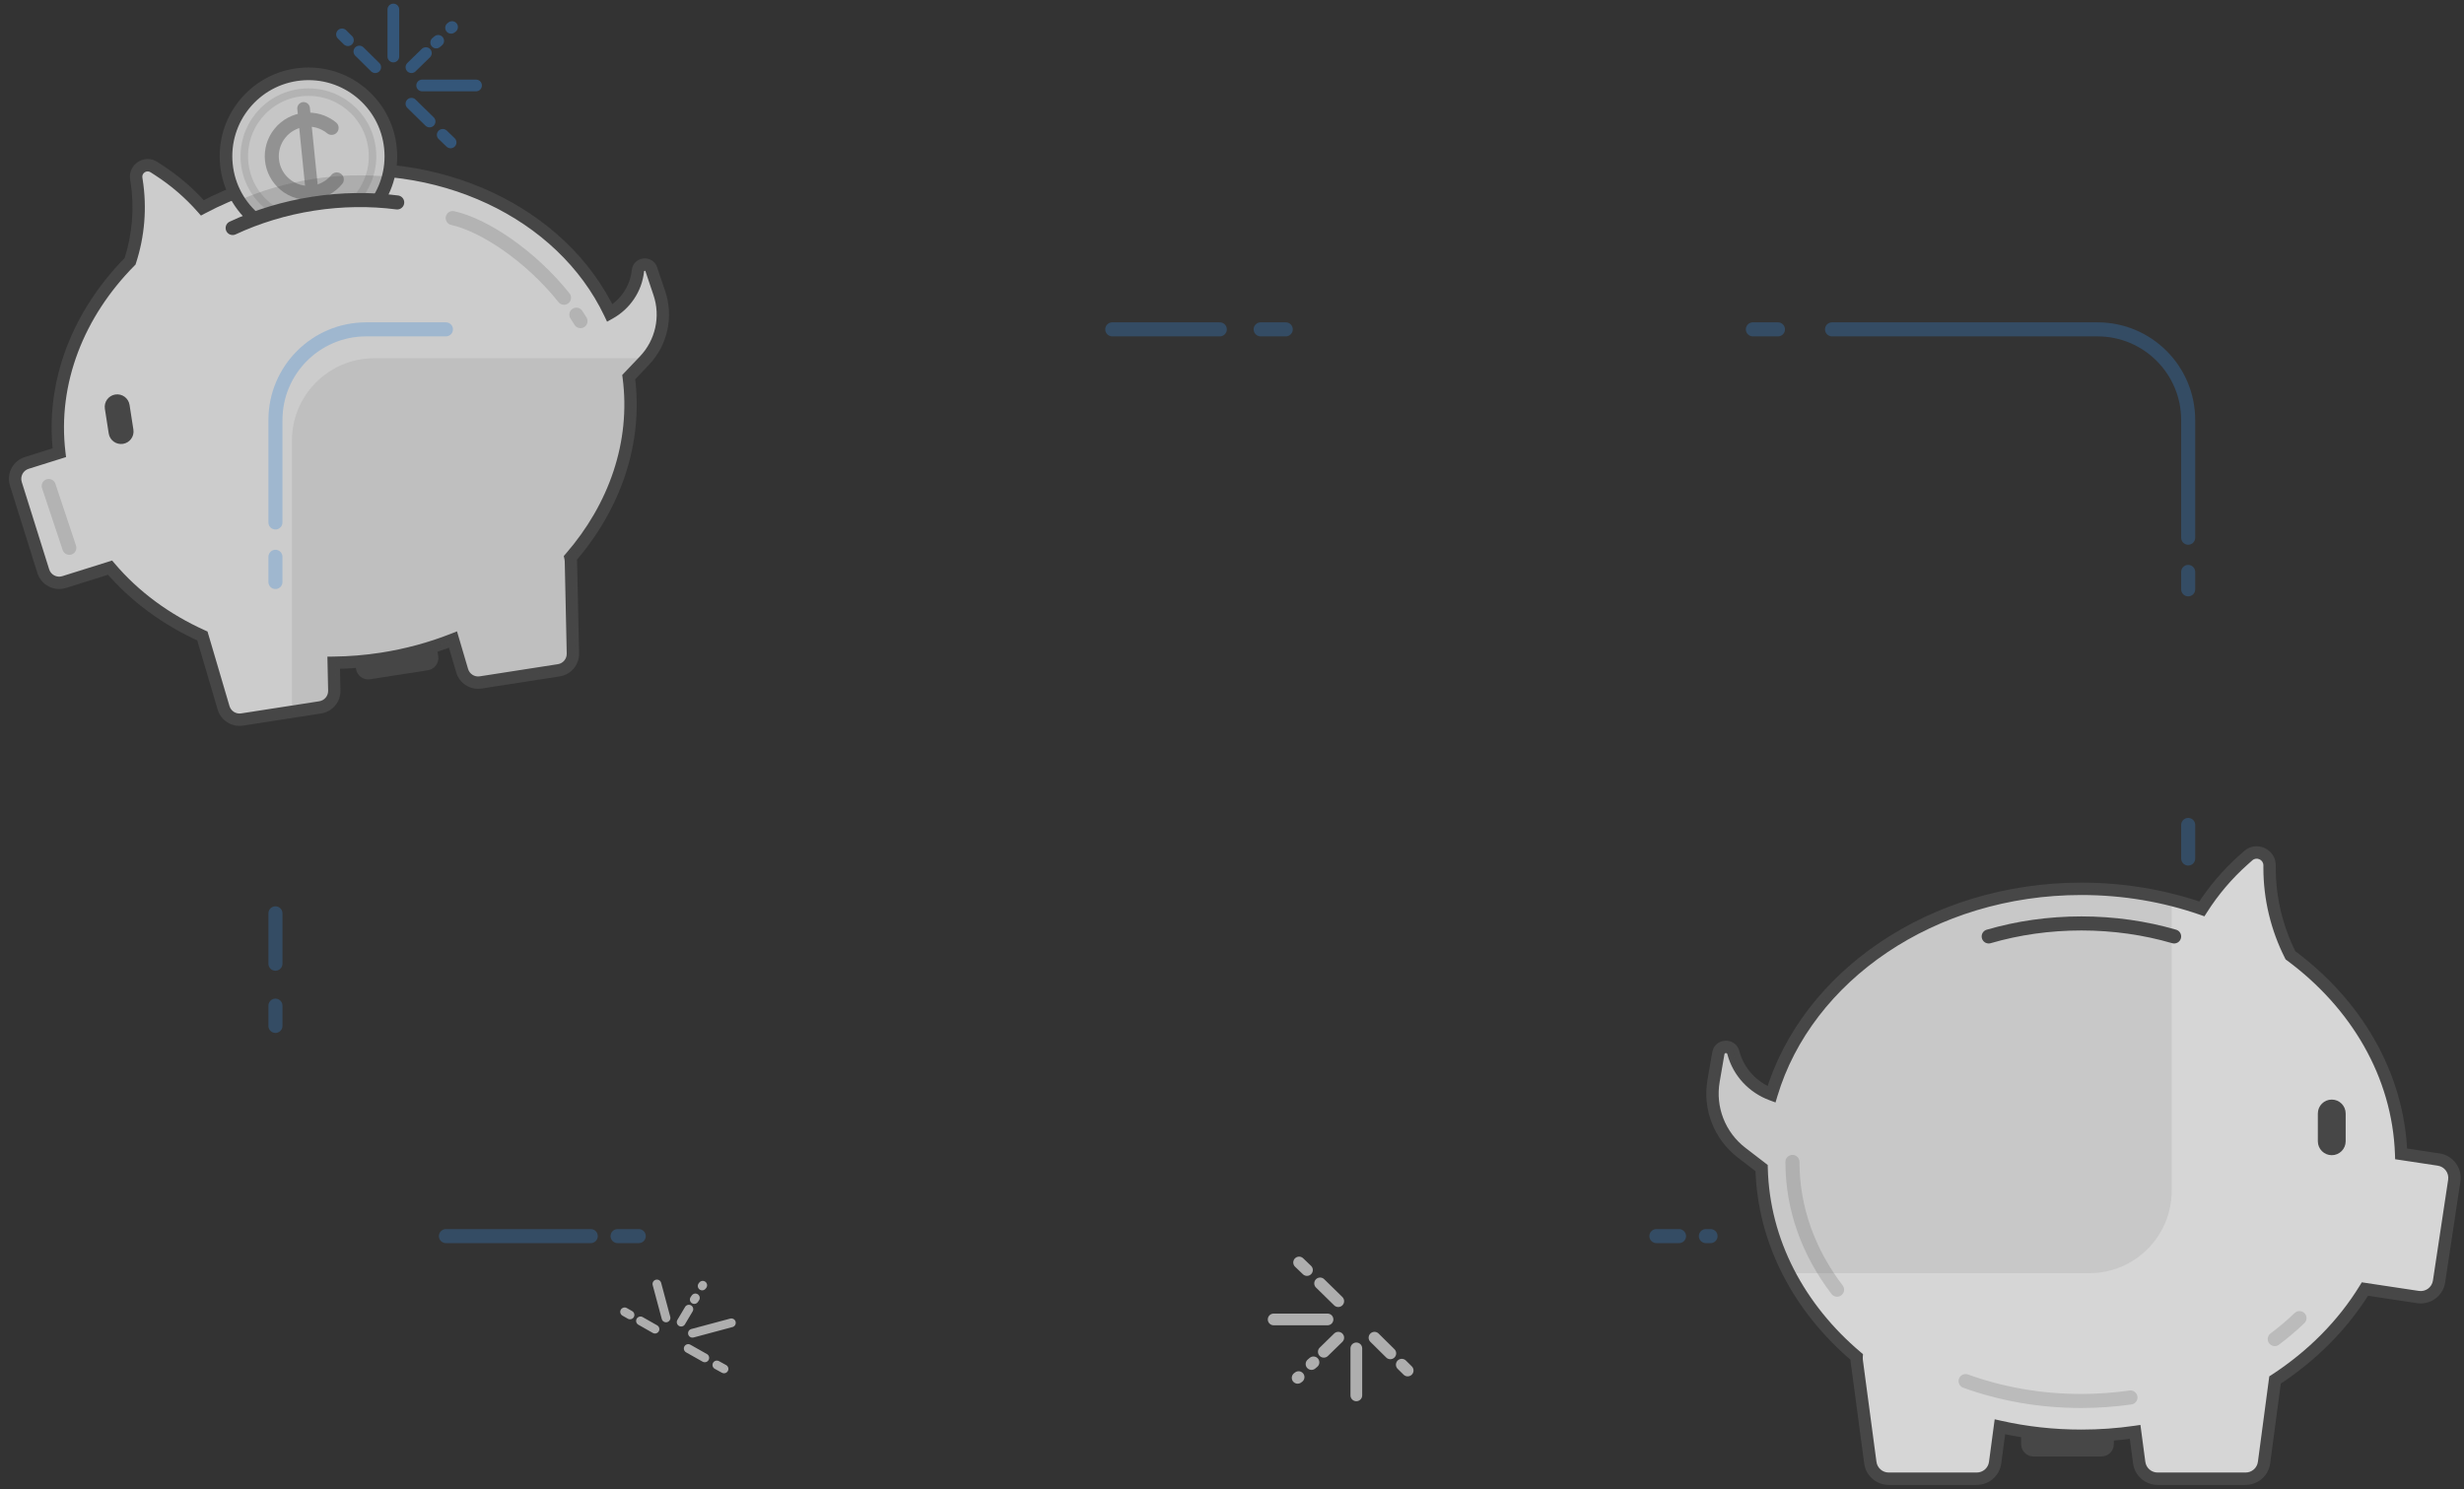 <svg width="263" height="159" viewBox="0 0 263 159" fill="none" xmlns="http://www.w3.org/2000/svg">
<rect x="0" y="0" width="263" height="159" fill="#333333" stroke="none"/>
<g opacity="0.75">
<path fill-rule="evenodd" clip-rule="evenodd" d="M16.635 17.788C15.741 17.21 14.584 17.961 14.748 19.013L14.783 19.237C15.236 22.147 14.986 25.094 14.091 27.842C8.595 33.396 5.632 40.727 6.534 48.28L3.059 49.37C2.123 49.664 1.602 50.662 1.896 51.598L4.822 60.926C5.116 61.862 6.113 62.383 7.05 62.09L11.953 60.551C14.549 63.609 17.924 66.096 21.805 67.844L24.066 75.509C24.317 76.364 25.163 76.9 26.043 76.763L34.384 75.466C35.264 75.33 35.907 74.562 35.888 73.672L35.824 70.704C37.515 70.686 39.233 70.546 40.966 70.277C43.634 69.862 46.175 69.166 48.553 68.229L49.532 71.551C49.784 72.406 50.63 72.942 51.51 72.805L59.851 71.508C60.731 71.372 61.374 70.604 61.355 69.714L61.142 59.854C61.139 59.729 61.123 59.608 61.097 59.491C65.804 54.071 68.233 47.229 67.315 40.209L68.987 38.453C70.815 36.533 71.429 33.758 70.581 31.246L69.722 28.698C69.47 27.95 68.376 28.071 68.293 28.857C68.088 30.816 66.919 32.465 65.294 33.374C60.208 22.7 47.048 16.269 32.914 18.466C28.879 19.093 25.133 20.366 21.803 22.137C20.443 20.591 18.872 19.234 17.131 18.109L16.635 17.788Z" fill="white"/>
<path d="M14.544 19.061L13.892 19.163L14.544 19.061ZM16.431 17.837L16.072 18.391L16.431 17.837ZM14.579 19.285L15.231 19.183L14.579 19.285ZM13.886 27.891L14.356 28.355L14.466 28.244L14.514 28.095L13.886 27.891ZM6.33 48.329L6.527 48.959L7.05 48.795L6.985 48.251L6.33 48.329ZM2.855 49.419L3.053 50.049L2.855 49.419ZM1.692 51.647L1.062 51.844L1.692 51.647ZM4.618 60.974L5.248 60.777L4.618 60.974ZM6.846 62.138L7.043 62.768L6.846 62.138ZM11.749 60.6L12.252 60.173L11.969 59.839L11.551 59.97L11.749 60.6ZM21.601 67.892L22.234 67.705L22.148 67.415L21.872 67.29L21.601 67.892ZM23.861 75.558L24.494 75.371L23.861 75.558ZM35.684 73.72L36.344 73.706L35.684 73.72ZM35.62 70.753L35.613 70.093L34.946 70.1L34.96 70.767L35.62 70.753ZM48.349 68.278L48.982 68.091L48.778 67.4L48.107 67.664L48.349 68.278ZM49.328 71.6L48.695 71.786L49.328 71.6ZM61.151 69.762L61.811 69.748L61.151 69.762ZM60.938 59.902L61.597 59.888L60.938 59.902ZM60.893 59.54L60.394 59.107L60.174 59.36L60.249 59.688L60.893 59.54ZM67.111 40.258L66.633 39.803L66.415 40.031L66.456 40.343L67.111 40.258ZM68.783 38.502L68.305 38.047L68.783 38.502ZM70.377 31.294L71.003 31.084L70.377 31.294ZM69.518 28.747L70.143 28.536L69.518 28.747ZM68.089 28.906L67.433 28.837L68.089 28.906ZM65.09 33.422L64.495 33.706L64.797 34.342L65.412 33.998L65.09 33.422ZM21.599 22.186L21.103 22.622L21.448 23.013L21.909 22.768L21.599 22.186ZM16.927 18.157L16.569 18.712L16.927 18.157ZM15.196 18.96C15.12 18.471 15.657 18.122 16.072 18.391L16.789 17.282C15.416 16.395 13.64 17.548 13.892 19.163L15.196 18.96ZM15.231 19.183L15.196 18.96L13.892 19.163L13.926 19.387L15.231 19.183ZM14.514 28.095C15.441 25.249 15.7 22.198 15.231 19.183L13.926 19.387C14.364 22.194 14.123 25.035 13.259 27.686L14.514 28.095ZM6.985 48.251C6.11 40.926 8.979 33.788 14.356 28.355L13.417 27.427C7.803 33.101 4.745 40.624 5.674 48.407L6.985 48.251ZM3.053 50.049L6.527 48.959L6.132 47.699L2.658 48.789L3.053 50.049ZM2.321 51.449C2.137 50.861 2.464 50.233 3.053 50.049L2.658 48.789C1.373 49.192 0.659 50.56 1.062 51.844L2.321 51.449ZM5.248 60.777L2.321 51.449L1.062 51.844L3.988 61.172L5.248 60.777ZM6.648 61.508C6.059 61.693 5.432 61.366 5.248 60.777L3.988 61.172C4.391 62.456 5.759 63.171 7.043 62.768L6.648 61.508ZM11.551 59.97L6.648 61.508L7.043 62.768L11.947 61.23L11.551 59.97ZM21.872 67.29C18.074 65.58 14.78 63.15 12.252 60.173L11.246 61.027C13.91 64.165 17.367 66.71 21.33 68.494L21.872 67.29ZM24.494 75.371L22.234 67.705L20.968 68.079L23.228 75.744L24.494 75.371ZM25.738 76.159C25.184 76.245 24.653 75.908 24.494 75.371L23.228 75.744C23.574 76.916 24.733 77.651 25.941 77.463L25.738 76.159ZM34.079 74.863L25.738 76.159L25.941 77.463L34.281 76.167L34.079 74.863ZM35.024 73.734C35.036 74.294 34.632 74.777 34.079 74.863L34.281 76.167C35.489 75.98 36.37 74.927 36.344 73.706L35.024 73.734ZM34.96 70.767L35.024 73.734L36.344 73.706L36.28 70.738L34.96 70.767ZM40.661 69.674C38.959 69.938 37.272 70.075 35.613 70.093L35.627 71.413C37.349 71.394 39.099 71.252 40.864 70.978L40.661 69.674ZM48.107 67.664C45.774 68.582 43.28 69.266 40.661 69.674L40.864 70.978C43.579 70.556 46.167 69.846 48.591 68.892L48.107 67.664ZM49.961 71.413L48.982 68.091L47.716 68.465L48.695 71.786L49.961 71.413ZM51.205 72.201C50.651 72.287 50.12 71.95 49.961 71.413L48.695 71.786C49.041 72.958 50.2 73.693 51.407 73.505L51.205 72.201ZM59.545 70.905L51.205 72.201L51.407 73.505L59.748 72.209L59.545 70.905ZM60.491 69.776C60.503 70.336 60.099 70.819 59.545 70.905L59.748 72.209C60.955 72.022 61.837 70.969 61.811 69.748L60.491 69.776ZM60.278 59.916L60.491 69.776L61.811 69.748L61.597 59.888L60.278 59.916ZM60.249 59.688C60.266 59.76 60.276 59.837 60.278 59.916L61.597 59.888C61.594 59.718 61.573 59.552 61.536 59.392L60.249 59.688ZM66.456 40.343C67.347 47.151 64.996 53.809 60.394 59.107L61.391 59.972C66.204 54.43 68.711 47.404 67.765 40.172L66.456 40.343ZM67.589 40.713L69.26 38.957L68.305 38.047L66.633 39.803L67.589 40.713ZM69.26 38.957C71.258 36.859 71.929 33.828 71.003 31.084L69.752 31.506C70.522 33.785 69.965 36.304 68.305 38.047L69.26 38.957ZM71.003 31.084L70.143 28.536L68.893 28.958L69.752 31.506L71.003 31.084ZM70.143 28.536C69.664 27.116 67.589 27.346 67.433 28.837L68.746 28.974C68.748 28.951 68.753 28.94 68.755 28.936C68.757 28.932 68.759 28.929 68.762 28.927C68.768 28.921 68.785 28.91 68.813 28.907C68.84 28.904 68.859 28.91 68.866 28.915C68.87 28.917 68.872 28.919 68.875 28.923C68.878 28.926 68.885 28.936 68.893 28.958L70.143 28.536ZM67.433 28.837C67.251 30.571 66.216 32.037 64.768 32.846L65.412 33.998C67.214 32.991 68.517 31.158 68.746 28.974L67.433 28.837ZM32.811 19.166C46.711 17.006 59.556 23.341 64.495 33.706L65.686 33.139C60.453 22.155 46.977 15.629 32.608 17.862L32.811 19.166ZM21.909 22.768C25.174 21.032 28.849 19.782 32.811 19.166L32.608 17.862C28.501 18.5 24.684 19.797 21.289 21.603L21.909 22.768ZM16.569 18.712C18.259 19.804 19.783 21.121 21.103 22.622L22.094 21.75C20.694 20.158 19.078 18.762 17.286 17.603L16.569 18.712ZM16.072 18.391L16.569 18.712L17.286 17.603L16.789 17.282L16.072 18.391Z" fill="#4C4C4C"/>
<path d="M5.2 51.88L7.4 58.48" stroke="#DDDDDD" stroke-width="1.5" stroke-linecap="round"/>
<path d="M48.321 23.28C51.682 24.027 56.629 27.311 60.2 31.785M61.961 34.28C61.818 34.049 61.671 33.819 61.52 33.592" stroke="#DDDDDD" stroke-width="1.5" stroke-linecap="round"/>
<path d="M13.829 43.228C13.716 42.5 13.034 42.002 12.307 42.115C11.579 42.228 11.081 42.91 11.194 43.637L11.604 46.272C11.717 46.999 12.398 47.497 13.126 47.384C13.853 47.271 14.351 46.59 14.238 45.862L13.829 43.228Z" fill="#4C4C4C"/>
<path d="M37.857 70.522L46.638 69.157L46.777 70.048C46.889 70.768 46.395 71.443 45.675 71.555L39.502 72.514C38.782 72.626 38.107 72.133 37.995 71.412L37.857 70.522Z" fill="#4C4C4C"/>
<path d="M33.805 25.436C38.64 24.948 42.165 20.632 41.676 15.796C41.188 10.961 36.872 7.436 32.037 7.925C27.201 8.413 23.677 12.729 24.165 17.564C24.654 22.4 28.969 25.924 33.805 25.436Z" fill="#F7F7F7"/>
<path d="M33.805 25.436C38.64 24.948 42.165 20.632 41.676 15.796C41.188 10.961 36.872 7.436 32.037 7.925C27.201 8.413 23.677 12.729 24.165 17.564C24.654 22.4 28.969 25.924 33.805 25.436Z" stroke="#4C4C4C" stroke-width="1.35"/>
<path opacity="0.15" d="M33.608 23.49C37.369 23.11 40.11 19.754 39.731 15.993C39.351 12.232 35.994 9.491 32.233 9.87C28.472 10.25 25.731 13.607 26.111 17.368C26.491 21.129 29.847 23.87 33.608 23.49Z" stroke="#4C4C4C" stroke-width="0.8"/>
<g opacity="0.4">
<path d="M35.395 13.651C33.722 12.285 31.258 12.533 29.892 14.207C28.525 15.88 28.774 18.343 30.447 19.71C32.12 21.076 34.584 20.827 35.95 19.154" stroke="#4C4C4C" stroke-width="1.5" stroke-linecap="round"/>
<path d="M32.405 11.573L33.437 21.788" stroke="#4C4C4C" stroke-width="1.35" stroke-linecap="round"/>
</g>
<path opacity="0.2" fill-rule="evenodd" clip-rule="evenodd" d="M41.448 18.864C40.558 22.339 37.581 25.055 33.805 25.436C30.384 25.781 27.223 24.118 25.493 21.403C27.942 20.33 30.604 19.543 33.424 19.105C36.163 18.679 38.86 18.612 41.448 18.864Z" fill="#4C4C4C"/>
<path d="M33.424 21.745C30.348 22.223 27.46 23.116 24.833 24.341L25.88 29.88L43.04 27.24L42.397 21.611C39.522 21.241 36.499 21.267 33.424 21.745Z" fill="white"/>
<path d="M24.833 24.341C27.46 23.116 30.348 22.223 33.424 21.745C36.499 21.267 39.522 21.241 42.397 21.611" stroke="#4C4C4C" stroke-width="1.5" stroke-linecap="round"/>
</g>
<g opacity="0.8">
<path fill-rule="evenodd" clip-rule="evenodd" d="M239.961 91.356C240.846 90.567 242.247 91.195 242.247 92.381V92.633C242.246 95.913 243.025 99.113 244.48 101.985C251.476 107.155 255.992 114.716 256.291 123.181L260.3 123.787C261.381 123.949 262.125 124.958 261.962 126.039L260.337 136.804C260.174 137.884 259.166 138.628 258.084 138.465L252.426 137.611C250.092 141.42 246.804 144.733 242.832 147.32L241.656 156.142C241.525 157.125 240.686 157.859 239.694 157.859H230.294C229.302 157.859 228.464 157.125 228.332 156.142L227.895 152.865C226.032 153.135 224.117 153.274 222.164 153.274C219.158 153.274 216.243 152.943 213.466 152.319L212.956 156.142C212.825 157.125 211.986 157.859 210.994 157.859H201.595C200.602 157.859 199.763 157.125 199.632 156.142L198.181 145.256C198.163 145.118 198.159 144.981 198.169 144.849C192.062 139.69 188.219 132.576 188.028 124.695L185.888 123.048C183.548 121.249 182.397 118.3 182.901 115.39L183.411 112.441C183.561 111.574 184.786 111.52 185.01 112.37C185.571 114.491 187.14 116.106 189.083 116.828C192.854 104.213 206.235 94.886 222.164 94.886C226.711 94.886 231.051 95.646 235.018 97.025C236.25 95.091 237.747 93.33 239.47 91.794L239.961 91.356Z" fill="white"/>
<path d="M242.247 92.381L241.587 92.38L242.247 92.381ZM239.961 91.356L239.521 90.863L239.961 91.356ZM242.247 92.633H242.907H242.247ZM244.48 101.985L244.088 102.515L243.962 102.422L243.891 102.283L244.48 101.985ZM256.291 123.181L256.192 123.834L255.65 123.752L255.631 123.205L256.291 123.181ZM260.3 123.787L260.399 123.134L260.3 123.787ZM261.961 126.039L261.309 125.941L261.961 126.039ZM260.337 136.804L259.684 136.705L260.337 136.804ZM258.084 138.465L258.183 137.812L258.084 138.465ZM252.426 137.611L251.863 137.266L252.092 136.893L252.524 136.958L252.426 137.611ZM242.832 147.32L242.177 147.232L242.218 146.932L242.472 146.767L242.832 147.32ZM241.655 156.142L242.31 156.229L241.655 156.142ZM228.332 156.142L227.677 156.229L228.332 156.142ZM227.895 152.865L227.801 152.212L228.462 152.116L228.55 152.778L227.895 152.865ZM213.465 152.319L212.811 152.232L212.907 151.517L213.61 151.675L213.465 152.319ZM212.956 156.142L212.301 156.054L212.956 156.142ZM199.632 156.142L198.978 156.229L199.632 156.142ZM198.181 145.256L197.526 145.343L198.181 145.256ZM198.168 144.849L198.594 144.345L198.85 144.562L198.827 144.896L198.168 144.849ZM188.028 124.695L188.43 124.172L188.68 124.364L188.688 124.679L188.028 124.695ZM185.888 123.048L186.29 122.526L185.888 123.048ZM182.9 115.391L182.25 115.278L182.9 115.391ZM183.411 112.441L184.061 112.552L183.411 112.441ZM185.01 112.37L184.372 112.539L185.01 112.37ZM189.082 116.828L189.715 117.017L189.513 117.692L188.853 117.446L189.082 116.828ZM235.018 97.025L235.575 97.379L235.294 97.82L234.801 97.649L235.018 97.025ZM239.469 91.794L239.03 91.301L239.469 91.794ZM241.587 92.38C241.587 91.765 240.859 91.439 240.4 91.849L239.521 90.863C240.832 89.695 242.907 90.626 242.907 92.381L241.587 92.38ZM241.587 92.633V92.38L242.907 92.381V92.633H241.587ZM243.891 102.283C242.389 99.32 241.586 96.018 241.587 92.633H242.907C242.906 95.809 243.659 98.906 245.069 101.686L243.891 102.283ZM255.631 123.205C255.339 114.969 250.948 107.586 244.088 102.515L244.873 101.453C252.005 106.725 256.643 114.461 256.95 123.158L255.631 123.205ZM260.201 124.44L256.192 123.834L256.389 122.529L260.399 123.134L260.201 124.44ZM261.309 125.941C261.418 125.22 260.922 124.548 260.201 124.44L260.399 123.134C261.84 123.352 262.832 124.696 262.614 126.138L261.309 125.941ZM259.684 136.705L261.309 125.941L262.614 126.138L260.99 136.902L259.684 136.705ZM258.183 137.812C258.903 137.921 259.576 137.426 259.684 136.705L260.99 136.902C260.772 138.344 259.427 139.335 257.986 139.118L258.183 137.812ZM252.524 136.958L258.183 137.812L257.986 139.118L252.327 138.263L252.524 136.958ZM242.472 146.767C246.368 144.23 249.584 140.985 251.863 137.266L252.989 137.955C250.6 141.855 247.239 145.237 243.192 147.873L242.472 146.767ZM241.002 156.054L242.177 147.232L243.486 147.408L242.31 156.229L241.002 156.054ZM239.694 157.199C240.355 157.199 240.914 156.71 241.002 156.054L242.31 156.229C242.135 157.54 241.017 158.519 239.694 158.519V157.199ZM230.294 157.199H239.694V158.519H230.294V157.199ZM228.986 156.054C229.074 156.71 229.633 157.199 230.294 157.199V158.519C228.971 158.519 227.853 157.54 227.677 156.229L228.986 156.054ZM228.55 152.778L228.986 156.054L227.677 156.229L227.241 152.952L228.55 152.778ZM222.163 152.614C224.085 152.614 225.969 152.477 227.801 152.212L227.99 153.518C226.095 153.792 224.149 153.934 222.163 153.934V152.614ZM213.61 151.675C216.34 152.288 219.207 152.614 222.163 152.614V153.934C219.109 153.934 216.145 153.597 213.32 152.963L213.61 151.675ZM212.301 156.054L212.811 152.232L214.119 152.406L213.61 156.229L212.301 156.054ZM210.994 157.199C211.655 157.199 212.214 156.71 212.301 156.054L213.61 156.229C213.435 157.54 212.316 158.519 210.994 158.519V157.199ZM201.594 157.199H210.994V158.519H201.594V157.199ZM200.287 156.054C200.374 156.71 200.933 157.199 201.594 157.199V158.519C200.272 158.519 199.153 157.54 198.978 156.229L200.287 156.054ZM198.835 145.168L200.287 156.054L198.978 156.229L197.526 145.343L198.835 145.168ZM198.827 144.896C198.82 144.984 198.822 145.076 198.835 145.168L197.526 145.343C197.502 145.16 197.497 144.979 197.509 144.802L198.827 144.896ZM188.688 124.679C188.873 132.346 192.611 139.29 198.594 144.345L197.743 145.353C191.512 140.089 187.564 132.806 187.368 124.711L188.688 124.679ZM187.626 125.218L185.486 123.572L186.29 122.526L188.43 124.172L187.626 125.218ZM185.486 123.572C182.951 121.622 181.705 118.429 182.25 115.278L183.551 115.503C183.09 118.171 184.145 120.875 186.29 122.526L185.486 123.572ZM182.25 115.278L182.761 112.328L184.061 112.552L183.551 115.503L182.25 115.278ZM182.761 112.328C183.031 110.763 185.242 110.666 185.648 112.202L184.372 112.539C184.356 112.479 184.332 112.457 184.315 112.447C184.293 112.431 184.257 112.419 184.211 112.42C184.166 112.423 184.13 112.439 184.109 112.456C184.094 112.468 184.072 112.492 184.061 112.552L182.761 112.328ZM185.648 112.202C186.151 114.104 187.559 115.558 189.312 116.209L188.853 117.446C186.72 116.654 184.99 114.878 184.372 112.539L185.648 112.202ZM222.163 95.546C206.472 95.546 193.388 104.729 189.715 117.017L188.45 116.639C192.319 103.695 205.997 94.226 222.163 94.226V95.546ZM234.801 97.649C230.904 96.294 226.637 95.546 222.163 95.546V94.226C226.784 94.226 231.198 94.998 235.235 96.402L234.801 97.649ZM239.909 92.287C238.23 93.782 236.774 95.497 235.575 97.379L234.461 96.67C235.726 94.686 237.262 92.877 239.03 91.301L239.909 92.287ZM240.4 91.849L239.909 92.287L239.03 91.301L239.521 90.863L240.4 91.849Z" fill="#4C4C4C"/>
<path d="M232.06 99.969C228.959 99.069 225.629 98.581 222.163 98.581C218.697 98.581 215.367 99.069 212.267 99.969" stroke="#4C4C4C" stroke-width="1.5" stroke-linecap="round"/>
<path d="M191.32 124.04C191.32 129.056 193.067 133.735 196.084 137.68M227.4 149.187C225.684 149.432 223.921 149.56 222.12 149.56C217.74 149.56 213.573 148.802 209.8 147.437M242.8 142.952C243.734 142.251 244.616 141.503 245.44 140.712" stroke="#DDDDDD" stroke-width="1.5" stroke-linecap="round"/>
<path d="M248.885 117.385H248.885C249.705 117.385 250.369 118.049 250.369 118.869V121.838C250.369 122.658 249.705 123.322 248.885 123.322H248.885C248.065 123.322 247.4 122.658 247.4 121.838V118.869C247.4 118.049 248.065 117.385 248.885 117.385Z" fill="#4C4C4C"/>
<path d="M225.627 153.011H215.731V154.166C215.731 154.895 216.322 155.486 217.051 155.486H224.307C225.037 155.486 225.627 154.895 225.627 154.166V153.011Z" fill="#4C4C4C"/>
</g>
<path opacity="0.1" fill-rule="evenodd" clip-rule="evenodd" d="M69.182 38.24H39.96C35.1 38.24 31.16 42.18 31.16 47.04V75.968L34.384 75.466C35.265 75.33 35.908 74.562 35.888 73.672L35.824 70.704C37.515 70.686 39.233 70.546 40.967 70.277C43.634 69.862 46.175 69.166 48.553 68.229L49.533 71.551C49.785 72.406 50.63 72.942 51.51 72.805L59.851 71.508C60.731 71.372 61.374 70.604 61.355 69.713L61.142 59.854C61.139 59.729 61.124 59.608 61.097 59.491C65.804 54.071 68.233 47.229 67.315 40.209L68.987 38.453C69.054 38.383 69.119 38.312 69.182 38.24Z" fill="#4C4C4C"/>
<path opacity="0.1" fill-rule="evenodd" clip-rule="evenodd" d="M231.8 96.065V127.12C231.8 131.98 227.861 135.92 223 135.92H190.945C189.157 132.477 188.124 128.685 188.028 124.695L185.888 123.048C183.548 121.249 182.398 118.3 182.9 115.391L183.411 112.441C183.56 111.574 184.785 111.52 185.01 112.37C185.571 114.491 187.139 116.106 189.082 116.828C192.854 104.213 206.235 94.886 222.163 94.886C225.51 94.886 228.744 95.297 231.8 96.065Z" fill="#4C4C4C"/>
<path opacity="0.3" d="M187.096 35.16H189.774M195.544 35.16H223.88C229.226 35.16 233.56 39.494 233.56 44.84V57.404M233.56 61.055V62.913M233.56 88.066V91.651M63.055 131.96H47.597M29.4 107.36V109.52M29.4 102.879V97.502M29.4 62.13V59.441M29.4 55.775V44.84C29.4 39.494 33.734 35.16 39.08 35.16H47.597M134.56 35.16H137.238M118.72 35.16H130.198M68.178 131.96H65.92M179.214 131.96H176.8M182.578 131.96H182.08" stroke="#3785D7" stroke-width="1.5" stroke-linecap="round"/>
<g opacity="0.5">
<path opacity="0.85" d="M50.811 9.123H45.061" stroke="#3785D7" stroke-width="1.25" stroke-linecap="round" stroke-linejoin="round"/>
<path opacity="0.85" d="M41.985 1.016V6.033" stroke="#3785D7" stroke-width="1.25" stroke-linecap="round" stroke-linejoin="round"/>
<path opacity="0.85" d="M45.457 5.669L43.916 7.172" stroke="#3785D7" stroke-width="1.25" stroke-linecap="round" stroke-linejoin="round"/>
<path opacity="0.85" d="M46.77 4.362L46.56 4.541" stroke="#3785D7" stroke-width="1.25" stroke-linecap="round" stroke-linejoin="round"/>
<path opacity="0.85" d="M48.251 2.888L48.148 2.966" stroke="#3785D7" stroke-width="1.25" stroke-linecap="round" stroke-linejoin="round"/>
<path opacity="0.85" d="M38.358 5.502L40.049 7.172" stroke="#3785D7" stroke-width="1.25" stroke-linecap="round" stroke-linejoin="round"/>
<path opacity="0.85" d="M36.506 3.671L37.135 4.291" stroke="#3785D7" stroke-width="1.25" stroke-linecap="round" stroke-linejoin="round"/>
<path opacity="0.85" d="M43.916 11.073L45.853 12.97" stroke="#3785D7" stroke-width="1.25" stroke-linecap="round" stroke-linejoin="round"/>
<path opacity="0.85" d="M47.256 14.396L48.095 15.202" stroke="#3785D7" stroke-width="1.25" stroke-linecap="round" stroke-linejoin="round"/>
</g>
<g opacity="0.85">
<path opacity="0.85" d="M135.946 140.855H141.696" stroke="#DDDDDD" stroke-width="1.25" stroke-linecap="round" stroke-linejoin="round"/>
<path opacity="0.85" d="M144.771 148.962V143.945" stroke="#DDDDDD" stroke-width="1.25" stroke-linecap="round" stroke-linejoin="round"/>
<path opacity="0.85" d="M141.3 144.309L142.841 142.805" stroke="#DDDDDD" stroke-width="1.25" stroke-linecap="round" stroke-linejoin="round"/>
<path opacity="0.85" d="M139.987 145.615L140.198 145.436" stroke="#DDDDDD" stroke-width="1.25" stroke-linecap="round" stroke-linejoin="round"/>
<path opacity="0.85" d="M138.506 147.089L138.609 147.011" stroke="#DDDDDD" stroke-width="1.25" stroke-linecap="round" stroke-linejoin="round"/>
<path opacity="0.85" d="M148.399 144.476L146.709 142.805" stroke="#DDDDDD" stroke-width="1.25" stroke-linecap="round" stroke-linejoin="round"/>
<path opacity="0.85" d="M150.251 146.307L149.622 145.686" stroke="#DDDDDD" stroke-width="1.25" stroke-linecap="round" stroke-linejoin="round"/>
<path opacity="0.85" d="M142.841 138.904L140.904 137.007" stroke="#DDDDDD" stroke-width="1.25" stroke-linecap="round" stroke-linejoin="round"/>
<path opacity="0.85" d="M139.502 135.581L138.663 134.776" stroke="#DDDDDD" stroke-width="1.25" stroke-linecap="round" stroke-linejoin="round"/>
</g>
<g opacity="0.85">
<path opacity="0.85" d="M78.064 141.217L73.909 142.33" stroke="#DDDDDD" stroke-width="0.935" stroke-linecap="round" stroke-linejoin="round"/>
<path opacity="0.85" d="M70.117 137.068L71.089 140.692" stroke="#DDDDDD" stroke-width="0.935" stroke-linecap="round" stroke-linejoin="round"/>
<path opacity="0.85" d="M73.526 139.758L72.704 141.142" stroke="#DDDDDD" stroke-width="0.935" stroke-linecap="round" stroke-linejoin="round"/>
<path opacity="0.85" d="M74.222 138.559L74.105 138.729" stroke="#DDDDDD" stroke-width="0.935" stroke-linecap="round" stroke-linejoin="round"/>
<path opacity="0.85" d="M75.007 137.207L74.948 137.283" stroke="#DDDDDD" stroke-width="0.935" stroke-linecap="round" stroke-linejoin="round"/>
<path opacity="0.85" d="M68.364 141.011L69.91 141.891" stroke="#DDDDDD" stroke-width="0.935" stroke-linecap="round" stroke-linejoin="round"/>
<path opacity="0.85" d="M66.671 140.046L67.246 140.373" stroke="#DDDDDD" stroke-width="0.935" stroke-linecap="round" stroke-linejoin="round"/>
<path opacity="0.85" d="M73.459 143.961L75.226 144.957" stroke="#DDDDDD" stroke-width="0.935" stroke-linecap="round" stroke-linejoin="round"/>
<path opacity="0.85" d="M76.516 145.716L77.278 146.135" stroke="#DDDDDD" stroke-width="0.935" stroke-linecap="round" stroke-linejoin="round"/>
</g>
</svg>

